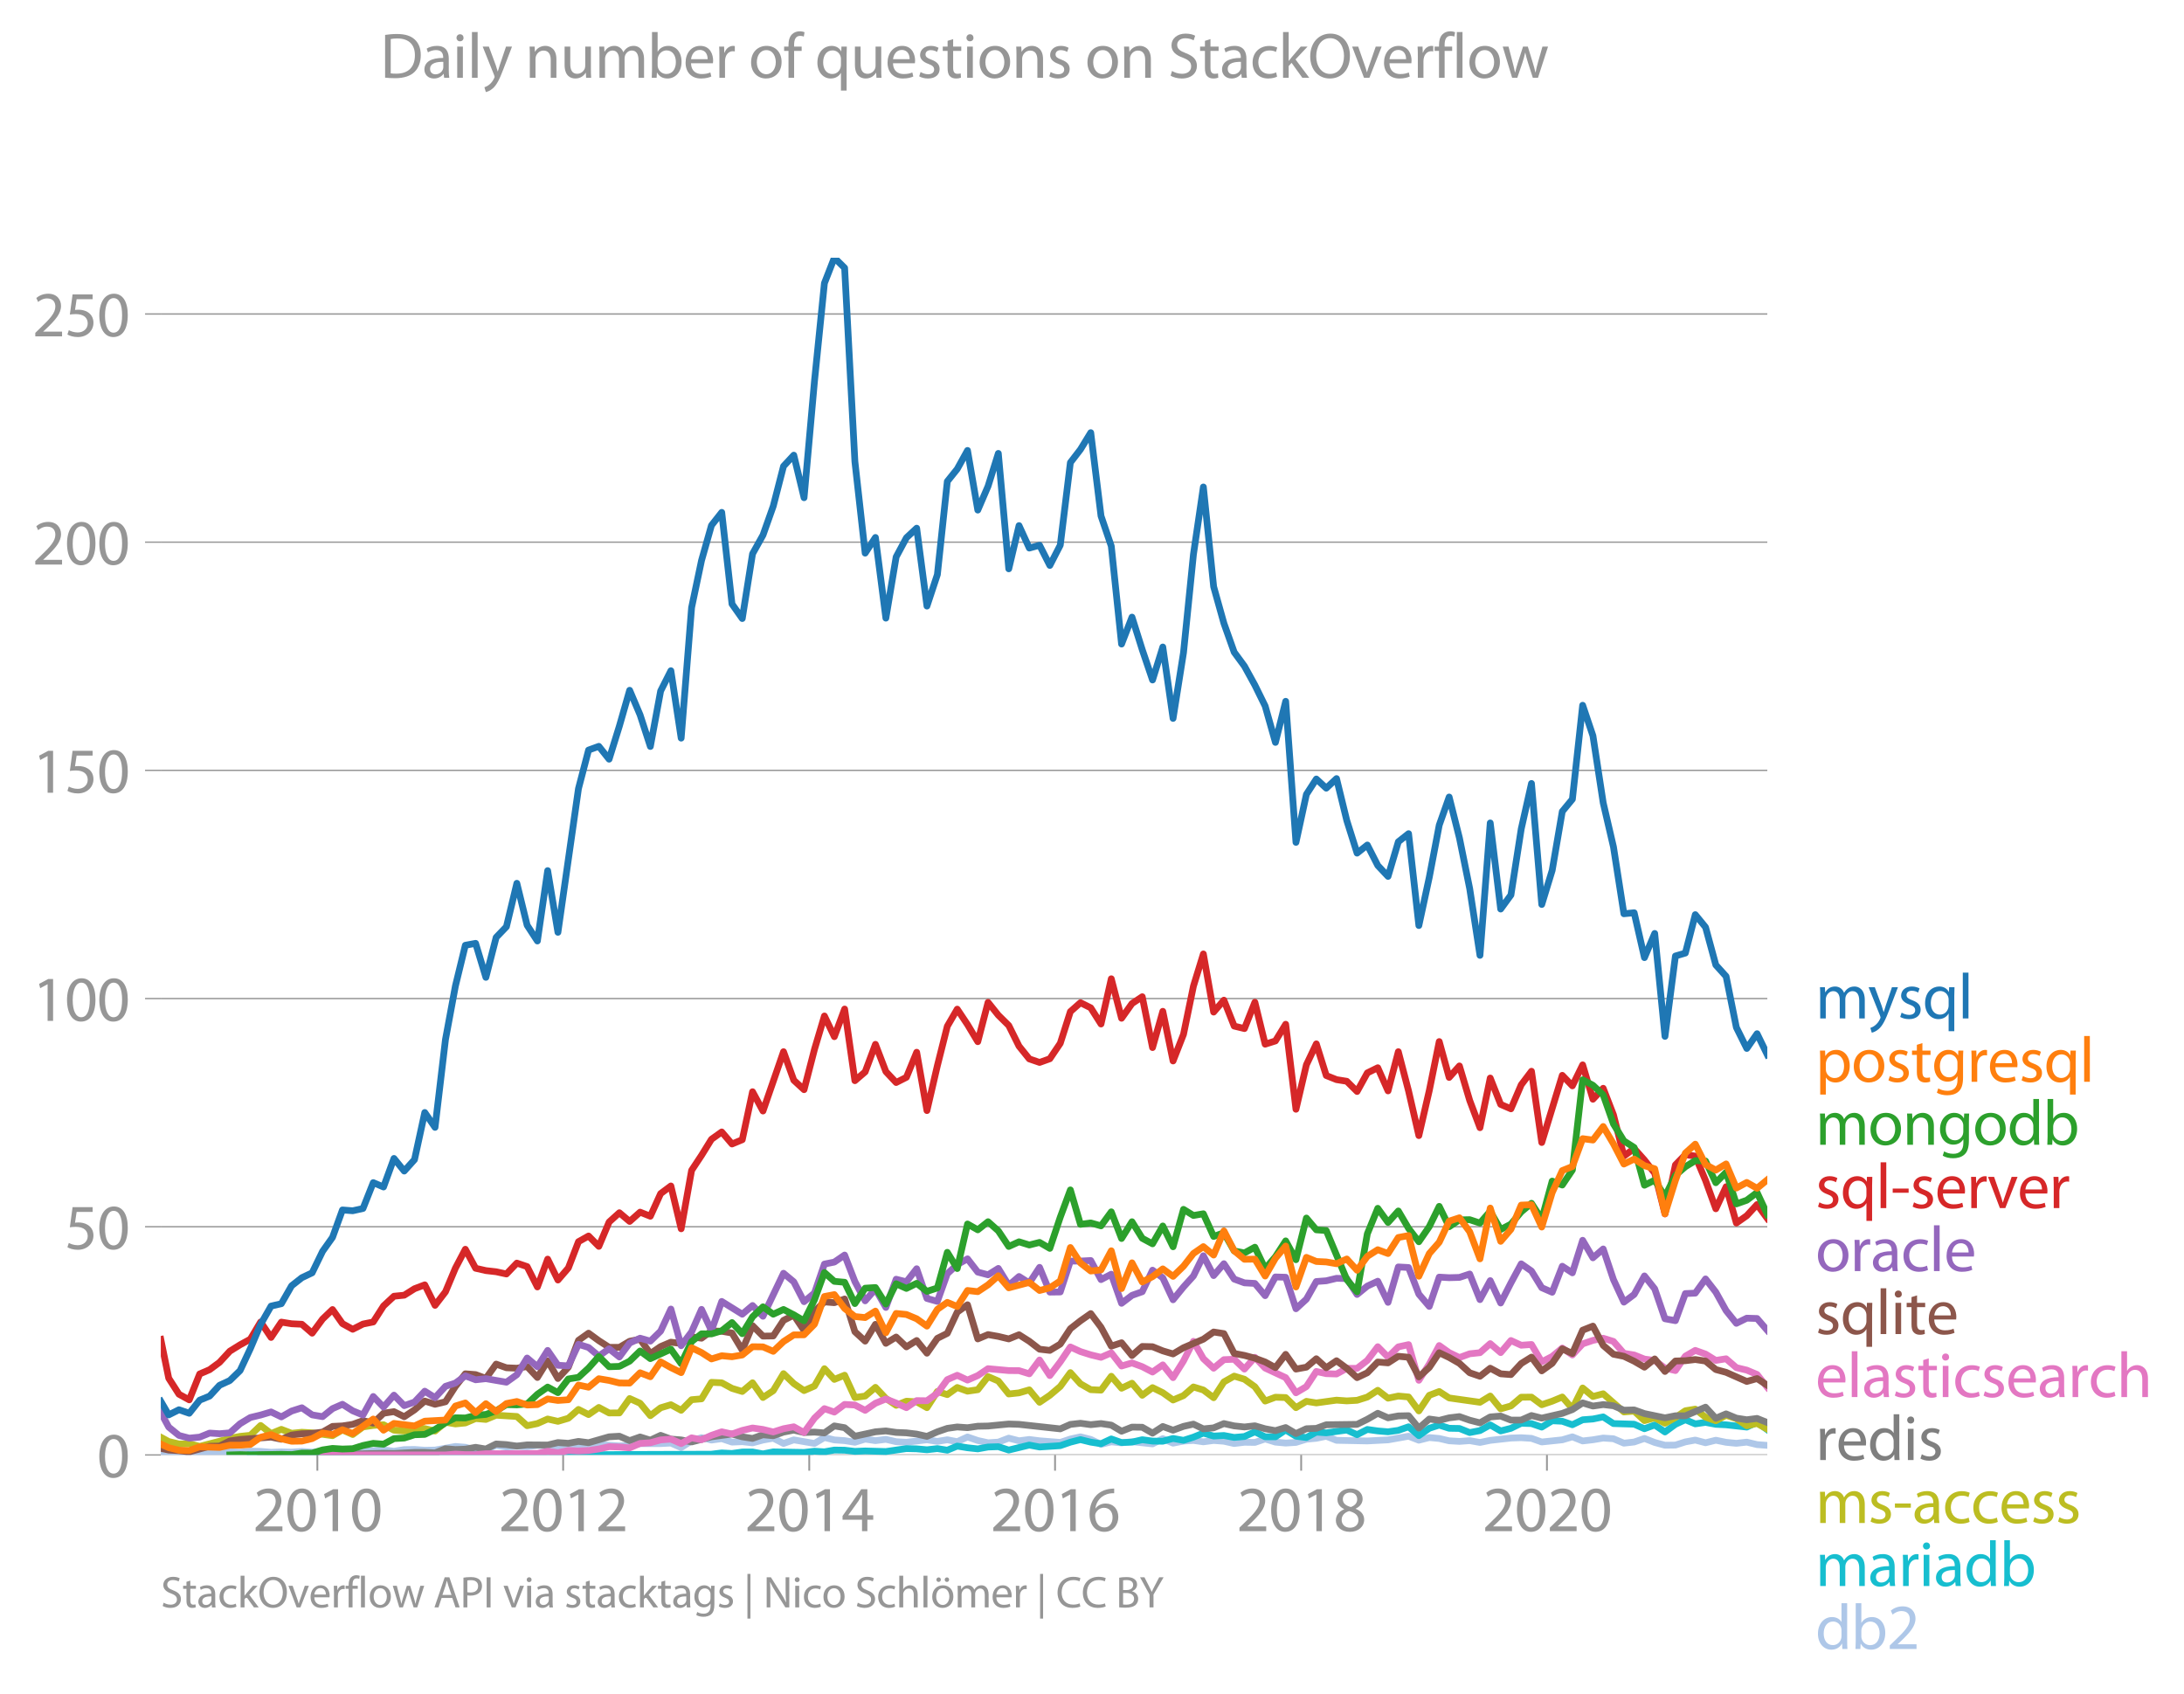<svg height="502.017" viewBox="0 0 485.492 376.513" width="647.323" xmlns="http://www.w3.org/2000/svg" xmlns:xlink="http://www.w3.org/1999/xlink"><defs><style>*{stroke-linecap:butt;stroke-linejoin:round}</style></defs><g id="figure_1"><path d="M0 376.513h485.492V0H0z" style="fill:none" id="patch_1"/><g id="axes_1"><path d="M35.745 323.405h357.12V57.293H35.745z" style="fill:none" id="patch_2"/><g id="matplotlib.axis_1"><g id="xtick_1"><g id="line2d_1"><defs><path d="M0 0v3.5" id="m2098ad784e" style="stroke:#969696;stroke-width:.4"/></defs><use style="fill:#969696;stroke:#969696;stroke-width:.4" x="70.547" xlink:href="#m2098ad784e" y="323.405"/></g><g style="fill:#969696" transform="matrix(.14 0 0 -.14 56.184 340.345)" id="text_1"><defs><path d="M2944 0v467H1075v13l333 307c877 845 1434 1466 1434 2234 0 595-378 1209-1274 1209-480 0-890-179-1178-422l180-397c192 160 505 352 883 352 621 0 825-390 825-813-6-627-486-1164-1548-2176L288 346V0h2656z" id="MyriadPro-Regular-32" transform="scale(.016)"/><path d="M1677 4230c-845 0-1447-768-1447-2163C243 691 794-70 1606-70c922 0 1447 780 1447 2195 0 1325-499 2105-1376 2105zm-32-435c582 0 845-672 845-1696 0-1062-276-1734-852-1734-512 0-844 614-844 1696 0 1133 358 1734 851 1734z" id="MyriadPro-Regular-30" transform="scale(.016)"/><path d="M1510 0h544v4160h-480l-908-486 108-429 724 390h12V0z" id="MyriadPro-Regular-31" transform="scale(.016)"/></defs><use xlink:href="#MyriadPro-Regular-32"/><use x="51.3" xlink:href="#MyriadPro-Regular-30"/><use x="102.6" xlink:href="#MyriadPro-Regular-31"/><use x="153.9" xlink:href="#MyriadPro-Regular-30"/></g></g><g id="xtick_2"><use style="fill:#969696;stroke:#969696;stroke-width:.4" x="125.183" xlink:href="#m2098ad784e" y="323.405" id="line2d_2"/><g style="fill:#969696" transform="matrix(.14 0 0 -.14 110.82 340.345)" id="text_2"><use xlink:href="#MyriadPro-Regular-32"/><use x="51.3" xlink:href="#MyriadPro-Regular-30"/><use x="102.6" xlink:href="#MyriadPro-Regular-31"/><use x="153.9" xlink:href="#MyriadPro-Regular-32"/></g></g><g id="xtick_3"><use style="fill:#969696;stroke:#969696;stroke-width:.4" x="179.894" xlink:href="#m2098ad784e" y="323.405" id="line2d_3"/><g style="fill:#969696" transform="matrix(.14 0 0 -.14 165.531 340.345)" id="text_3"><defs><path d="M2560 0v1133h582v441h-582v2586h-608L96 1504v-371h1933V0h531zM666 1574v13l1017 1415c115 192 218 371 346 614h19c-13-218-19-435-19-653V1574H666z" id="MyriadPro-Regular-34" transform="scale(.016)"/></defs><use xlink:href="#MyriadPro-Regular-32"/><use x="51.3" xlink:href="#MyriadPro-Regular-30"/><use x="102.6" xlink:href="#MyriadPro-Regular-31"/><use x="153.9" xlink:href="#MyriadPro-Regular-34"/></g></g><g id="xtick_4"><use style="fill:#969696;stroke:#969696;stroke-width:.4" x="234.531" xlink:href="#m2098ad784e" y="323.405" id="line2d_4"/><g style="fill:#969696" transform="matrix(.14 0 0 -.14 220.167 340.345)" id="text_4"><defs><path d="M2662 4224c-102 0-243-6-409-32-525-64-986-275-1331-614-410-410-704-1056-704-1876C218 621 800-70 1690-70c864 0 1382 704 1382 1465 0 813-518 1344-1254 1344-461 0-807-217-1005-480h-19c96 685 563 1331 1446 1479 160 25 307 32 422 25v461zM1690 365c-589 0-903 505-916 1190 0 103 26 186 64 250 154 301 468 512 807 512 518 0 857-359 857-954s-326-998-806-998h-6z" id="MyriadPro-Regular-36" transform="scale(.016)"/></defs><use xlink:href="#MyriadPro-Regular-32"/><use x="51.3" xlink:href="#MyriadPro-Regular-30"/><use x="102.6" xlink:href="#MyriadPro-Regular-31"/><use x="153.9" xlink:href="#MyriadPro-Regular-36"/></g></g><g id="xtick_5"><use style="fill:#969696;stroke:#969696;stroke-width:.4" x="289.242" xlink:href="#m2098ad784e" y="323.405" id="line2d_5"/><g style="fill:#969696" transform="matrix(.14 0 0 -.14 274.878 340.345)" id="text_5"><defs><path d="M1062 2170c-512-218-825-589-825-1114C237 448 762-70 1632-70c794 0 1414 486 1414 1209 0 506-320 871-838 1075v20c512 243 685 620 685 972 0 519-403 1024-1210 1024-729 0-1286-448-1286-1107 0-358 198-717 659-934l6-19zm583-1831c-531 0-851 371-832 794 0 397 262 717 749 857 563-160 915-403 915-908 0-423-327-743-832-743zm6 3488c506 0 704-345 704-678 0-378-275-634-633-755-480 128-794 352-794 768 0 358 256 665 723 665z" id="MyriadPro-Regular-38" transform="scale(.016)"/></defs><use xlink:href="#MyriadPro-Regular-32"/><use x="51.3" xlink:href="#MyriadPro-Regular-30"/><use x="102.6" xlink:href="#MyriadPro-Regular-31"/><use x="153.9" xlink:href="#MyriadPro-Regular-38"/></g></g><g id="xtick_6"><use style="fill:#969696;stroke:#969696;stroke-width:.4" x="343.878" xlink:href="#m2098ad784e" y="323.405" id="line2d_6"/><g style="fill:#969696" transform="matrix(.14 0 0 -.14 329.515 340.345)" id="text_6"><use xlink:href="#MyriadPro-Regular-32"/><use x="51.3" xlink:href="#MyriadPro-Regular-30"/><use x="102.6" xlink:href="#MyriadPro-Regular-32"/><use x="153.9" xlink:href="#MyriadPro-Regular-30"/></g></g></g><g id="matplotlib.axis_2"><g id="ytick_1"><path clip-path="url(#p5042f9a260)" d="M35.745 323.405h357.12" style="fill:none;stroke:#969696;stroke-linecap:square;stroke-width:.3" id="line2d_7"/><g id="line2d_8"><defs><path d="M0 0h-3.5" id="m9b183b3bcc" style="stroke:#969696;stroke-width:.3"/></defs><use style="fill:#969696;stroke:#969696;stroke-width:.3" x="35.745" xlink:href="#m9b183b3bcc" y="323.405"/></g><use xlink:href="#MyriadPro-Regular-30" style="fill:#969696" transform="matrix(.14 0 0 -.14 21.563 328.375)" id="text_7"/></g><g id="ytick_2"><path clip-path="url(#p5042f9a260)" d="M35.745 272.683h357.12" style="fill:none;stroke:#969696;stroke-linecap:square;stroke-width:.3" id="line2d_9"/><use style="fill:#969696;stroke:#969696;stroke-width:.3" x="35.745" xlink:href="#m9b183b3bcc" y="272.683" id="line2d_10"/><g style="fill:#969696" transform="matrix(.14 0 0 -.14 14.382 277.653)" id="text_8"><defs><path d="M2771 4160H781L512 2163c154 19 339 45 576 45 832 0 1190-384 1197-922 0-556-455-902-986-902-377 0-717 128-889 230L269 186C467 58 851-70 1306-70c902 0 1548 608 1548 1420 0 525-268 884-595 1069-256 154-576 224-896 224-153 0-243-13-339-25l160 1068h1587v474z" id="MyriadPro-Regular-35" transform="scale(.016)"/></defs><use xlink:href="#MyriadPro-Regular-35"/><use x="51.3" xlink:href="#MyriadPro-Regular-30"/></g></g><g id="ytick_3"><path clip-path="url(#p5042f9a260)" d="M35.745 221.96h357.12" style="fill:none;stroke:#969696;stroke-linecap:square;stroke-width:.3" id="line2d_11"/><use style="fill:#969696;stroke:#969696;stroke-width:.3" x="35.745" xlink:href="#m9b183b3bcc" y="221.961" id="line2d_12"/><g style="fill:#969696" transform="matrix(.14 0 0 -.14 7.2 226.93)" id="text_9"><use xlink:href="#MyriadPro-Regular-31"/><use x="51.3" xlink:href="#MyriadPro-Regular-30"/><use x="102.6" xlink:href="#MyriadPro-Regular-30"/></g></g><g id="ytick_4"><path clip-path="url(#p5042f9a260)" d="M35.745 171.238h357.12" style="fill:none;stroke:#969696;stroke-linecap:square;stroke-width:.3" id="line2d_13"/><use style="fill:#969696;stroke:#969696;stroke-width:.3" x="35.745" xlink:href="#m9b183b3bcc" y="171.238" id="line2d_14"/><g style="fill:#969696" transform="matrix(.14 0 0 -.14 7.2 176.208)" id="text_10"><use xlink:href="#MyriadPro-Regular-31"/><use x="51.3" xlink:href="#MyriadPro-Regular-35"/><use x="102.6" xlink:href="#MyriadPro-Regular-30"/></g></g><g id="ytick_5"><path clip-path="url(#p5042f9a260)" d="M35.745 120.516h357.12" style="fill:none;stroke:#969696;stroke-linecap:square;stroke-width:.3" id="line2d_15"/><use style="fill:#969696;stroke:#969696;stroke-width:.3" x="35.745" xlink:href="#m9b183b3bcc" y="120.516" id="line2d_16"/><g style="fill:#969696" transform="matrix(.14 0 0 -.14 7.2 125.486)" id="text_11"><use xlink:href="#MyriadPro-Regular-32"/><use x="51.3" xlink:href="#MyriadPro-Regular-30"/><use x="102.6" xlink:href="#MyriadPro-Regular-30"/></g></g><g id="ytick_6"><path clip-path="url(#p5042f9a260)" d="M35.745 69.794h357.12" style="fill:none;stroke:#969696;stroke-linecap:square;stroke-width:.3" id="line2d_17"/><use style="fill:#969696;stroke:#969696;stroke-width:.3" x="35.745" xlink:href="#m9b183b3bcc" y="69.794" id="line2d_18"/><g style="fill:#969696" transform="matrix(.14 0 0 -.14 7.2 74.764)" id="text_12"><use xlink:href="#MyriadPro-Regular-32"/><use x="51.3" xlink:href="#MyriadPro-Regular-35"/><use x="102.6" xlink:href="#MyriadPro-Regular-30"/></g></g></g><path clip-path="url(#p5042f9a260)" d="m35.745 322.771 1.76.34 2.281-.18 4.603.245 2.208-.35 2.206.056 2.285-.187 2.282.121 2.283-.256 2.283.06 2.32.196 2.283-.087 2.284.054 2.281-.156 2.283.156 6.734-.523 2.285.03 2.283.33 4.565-.327 2.32.294 2.283-.365 2.284-.028 2.281.163 2.283-.032 4.528-.804 2.207.182 2.284.586 2.283-.095 2.282-.92 2.283.364 2.32-.164 2.283.105 2.284-.3 4.564.228 2.32.524 2.246-.41 2.244-.67 6.85.459 2.282-.132 2.32-.393h4.567l2.281-.117 2.283 1 2.32-1.504 2.208-.7 2.207.536 2.284-.313 2.283.771 2.282-.095 2.283.259 2.32-.622 2.283-.415 2.284 1.168 2.282-.796 4.602.796 2.208-1.325 2.207.54 2.284.159 2.283.364 2.282-.703 2.283.343 2.32-.295 2.283.527 2.284.128 4.564-.556 2.32.36 2.208-.36 2.207.425 2.284-1.045 2.283.783 2.283.502 2.282-.142 2.32-.883 2.283.585 2.285-.29 2.28.29 4.604.364 2.245-.752 2.244-.492 2.284.576 2.283 1.093 2.282-.552 2.283.225 2.32-.262 4.567.49 2.282-1.163 2.282 1 2.32-.458 2.208-.148 2.207.312 2.284-.3 2.283.169 2.283.507 2.282-.278 2.32.033 2.283-.77 2.285.704 2.28.21 2.283-.144 2.32-.72 2.209-.194 2.206-.46 2.284.909 6.848.137 4.603-.239 4.566-.811 2.283.887 2.32-.59 2.208.203 2.206.518 2.284.132 2.283-.165 2.283.401 2.282-.467 4.603-.513 2.285-.076 2.28.143 2.284.806 4.565-.478 2.244-.667 2.284.914 2.283-.26 2.283-.382 2.282.153 2.32.982 2.283-.256 2.285-.791 2.28.892 2.284.613 2.32-.032 2.208-.706 2.206-.407 2.284.6 2.283-.567 2.283.465 2.282.222 2.32-.262 2.283.548 2.285.172h0" style="fill:none;stroke:#aec7e8;stroke-linecap:square;stroke-width:1.5" id="line2d_19"/><path clip-path="url(#p5042f9a260)" d="M55.653 323.405h6.886l36.486-.065 2.208-.116 2.207.148 9.132-.065 6.887.065 2.282-.136 9.092.136 4.567-.032 4.565-.033 18.186-.065 2.284-.276 2.283.112 2.282-.315 2.283-.012 2.32.425 2.283-.447 6.848.12 2.32-.262 2.208.13 2.207-.392 2.284.032 2.283.263 2.282-.094 4.603.126 4.567-.654 2.282.055 2.282.207 2.32-.262 2.208.356 2.207-.912 2.284.374 2.283.247 2.283-.416 2.282-.074 2.32.752 4.568-1.112 2.28.434 4.604-.303 2.245-.772 2.244-.57 2.284.563 2.283.353 2.282-1.063 2.283.801 2.32-.098 2.283-.534 2.284.305 2.282.033 2.282-.622 2.32.425 2.208-.709 2.207-.894 2.284.65 2.283-.126 2.283.43 2.282-.201 2.32-1.048 2.283 1.114h2.285l2.28-1.522 2.283 1.39 2.32.295 2.209-1.211 2.206.164 4.567-.622 2.283 1.033 2.282-1.164 2.32.327 2.283.194 2.285-.325 2.28-.79 2.284 1.968 2.32-1.636 2.208-.707 2.206.707 2.284.04 2.283.91 2.283-.437 2.282-1.266 2.32 1.342 2.283-.583 2.285-1.119 2.28.07 2.284.781 2.32-1.407 2.245.106 2.244.778 2.284-1.103 2.283-.174 2.283-.469 2.282 1.484 4.603.14 2.285 1.005 2.28-.836 2.284 1.556 2.32-1.701 2.208-1.02 2.206.921 2.284-.331 2.283.43 2.283.11 4.603.511 2.282-1.085 2.285 1.674h0" style="fill:none;stroke:#17becf;stroke-linecap:square;stroke-width:1.5" id="line2d_20"/><path clip-path="url(#p5042f9a260)" d="m35.745 319.474 1.76.953 2.281.543 2.283-.052 2.32.59 4.414-1.146 2.285-.643 2.282-.437 2.283-.239 2.283-2.183 2.32 1.8 2.283-.936 2.284.87 2.281-.227 2.283.13 4.528.633 2.206-1.288 2.285 1.032 2.283-1.686 2.282-.343 2.283-.148 2.32 1.21 2.283.19 2.284-.451 2.281-.09 2.283.548 2.32-1.964 2.208.381 2.207-.217 2.284-.98 2.283.195 2.282-.94 4.603.285 2.283 2.049 2.284-.478 2.282-1.01 2.282.519 2.32-.687 2.246-1.961 2.244 1.143 2.284-1.584 2.283 1.224 2.282-.007 2.283-3.2 2.32 1.047 2.283 2.762 2.284-1.748 2.281-.687 2.283 1.244 2.32-2.356 2.208-.192 2.207-3.67 2.284.105 2.283 1.237 2.282.69 2.283-1.934 2.32 3.273 2.283-1.508 2.284-3.794 2.282 2.205 2.282 1.559 2.32-1.015 2.208-3.85 2.207 2.378 2.284-.932 2.283 4.957 2.282-.324 2.283-1.934 2.32 2.454 2.283 1.542 2.284-.92 2.282.143 2.282 1.297 2.32-3.6 2.208.699 2.207-1.582 2.284.819 2.283-.329 2.283-2.918 2.282.988 2.32 2.88 2.283-.25 2.285-.667 2.28 2.764 2.283-1.553 2.32-1.964 2.246-3.078 2.244 2.49 2.284 1.299 2.283.108 2.282-3.084 2.283 2.658 2.32-1.112 2.283 2.68 2.284-1.699 2.282 1.125 2.282 1.624 2.32-.982 2.208-1.92 2.207.677 2.284 1.717 2.283-3.517 2.283-1.285 2.282.696 2.32 1.669 2.283 3.18 2.285-.857 2.28.08 2.283 2.244 2.32-1.407 2.209.354 4.49-.616 2.283.163 2.283-.13 2.282-.72 2.32-1.506 2.283 1.753 2.285-.476 2.28.206 2.284 3.099 2.32-3.47 2.208-.84 2.206 1.43 6.85.964 2.282-1.39 2.32 2.847 2.283-.645 2.285-1.94 2.28-.022 2.284 1.691 2.32-.785 2.245-.929 2.244 2.565 2.284-4.57 2.283 1.887 2.283-.602 4.603 4.038 2.282-.184 2.285 2.114 2.28-.626 2.284 1.215 2.32-1.276 2.208-1.506 2.206-.36 2.284 1.792 2.283.794 2.283-1.234 2.282.776 2.32 1.57 2.283-.52 2.285 1.273h0" style="fill:none;stroke:#bcbd22;stroke-linecap:square;stroke-width:1.5" id="line2d_21"/><g style="fill:#1f77b4" transform="matrix(.14 0 0 -.14 403.578 226.38)" id="text_13"><defs><path d="M467 0h551v1869c0 96 12 192 44 275 90 282 346 563 698 563 429 0 646-358 646-851V0h551v1914c0 102 19 204 45 281 96 275 345 512 665 512 455 0 672-358 672-953V0h551v1824c0 1075-608 1344-1018 1344-294 0-499-77-685-218-128-96-249-230-345-403h-13c-135 365-455 621-877 621-512 0-800-275-973-570h-19l-26 500H442c19-256 25-519 25-839V0z" id="MyriadPro-Regular-6d" transform="scale(.016)"/><path d="M58 3098 1203 243c26-70 39-115 39-147s-20-77-45-134c-128-288-320-506-474-628-166-140-352-230-493-275l141-473c141 25 416 121 691 364 384 333 660 877 1063 1940l845 2208h-596l-614-1818c-77-224-141-461-198-646h-13c-51 185-128 428-199 633L672 3098H58z" id="MyriadPro-Regular-79" transform="scale(.016)"/><path d="M250 147C467 19 781-70 1120-70c736 0 1158 390 1158 934 0 461-275 730-812 934-404 154-589 269-589 525 0 231 185 423 518 423 288 0 512-103 634-180l141 410c-173 102-448 192-762 192-666 0-1069-410-1069-909 0-371 263-678 819-877 416-153 576-300 576-569 0-256-192-461-601-461-282 0-576 115-743 224L250 147z" id="MyriadPro-Regular-73" transform="scale(.016)"/><path d="M2579-1267h563v3513c0 320 7 589 20 852h-532l-19-468h-13c-153 301-473 538-953 538-653 0-1402-512-1402-1670C243 557 832-70 1555-70c499 0 845 243 1011 550h13v-1747zm0 2528c0-83-19-192-45-269-128-390-441-614-806-614-621 0-915 537-915 1152 0 697 352 1190 934 1190 423 0 723-294 807-640 19-70 25-160 25-237v-582z" id="MyriadPro-Regular-71" transform="scale(.016)"/><path d="M467 0h563v4544H467V0z" id="MyriadPro-Regular-6c" transform="scale(.016)"/></defs><use xlink:href="#MyriadPro-Regular-6d"/><use x="83.4" xlink:href="#MyriadPro-Regular-79"/><use x="130.5" xlink:href="#MyriadPro-Regular-73"/><use x="170.1" xlink:href="#MyriadPro-Regular-71"/><use x="226.4" xlink:href="#MyriadPro-Regular-6c"/></g><g style="fill:#ff7f0e" transform="matrix(.14 0 0 -.14 403.578 240.463)" id="text_14"><defs><path d="M467-1267h557V416h13c185-307 544-486 953-486 730 0 1408 550 1408 1664 0 940-563 1574-1312 1574-505 0-870-224-1100-602h-13l-26 532H442c12-295 25-615 25-1012v-3353zm557 3059c0 77 19 160 38 230 109 423 468 698 852 698 595 0 921-531 921-1152 0-710-345-1197-941-1197-403 0-742 269-844 659-13 71-26 148-26 231v531z" id="MyriadPro-Regular-70" transform="scale(.016)"/><path d="M1779 3168c-857 0-1536-608-1536-1645C243 544 890-70 1728-70c749 0 1542 499 1542 1644 0 948-601 1594-1491 1594zm-13-422c666 0 928-666 928-1191 0-697-403-1203-940-1203-551 0-941 512-941 1190 0 589 288 1204 953 1204z" id="MyriadPro-Regular-6f" transform="scale(.016)"/><path d="M595 3667v-569H115v-429h480V979c0-365 58-640 218-806C947 19 1158-70 1421-70c217 0 390 38 499 83l-26 422c-83-25-172-38-326-38-314 0-422 217-422 601v1671h806v429h-806v742l-551-173z" id="MyriadPro-Regular-74" transform="scale(.016)"/><path d="M3110 2246c0 378 13 628 26 852h-493l-25-468h-13c-135 256-429 538-967 538-710 0-1395-595-1395-1645C243 666 794 13 1562 13c480 0 812 230 985 518h13V186c0-781-422-1082-998-1082-384 0-704 115-909 243l-141-429c250-166 659-256 1030-256 391 0 826 90 1127 372 301 268 441 704 441 1414v1798zm-556-928c0-96-13-204-45-300-122-359-435-576-781-576-608 0-915 505-915 1113 0 717 384 1171 921 1171 410 0 685-268 788-595 25-77 32-160 32-256v-557z" id="MyriadPro-Regular-67" transform="scale(.016)"/><path d="M467 0h557v1651c0 96 13 186 26 263 76 422 358 723 755 723 77 0 134-7 192-19v531c-51 13-96 19-160 19-378 0-717-262-858-678h-25l-20 608H442c19-288 25-602 25-967V0z" id="MyriadPro-Regular-72" transform="scale(.016)"/><path d="M2957 1446c6 58 19 148 19 263 0 569-269 1459-1280 1459-902 0-1453-736-1453-1670C243 563 813-70 1766-70c493 0 832 108 1031 198l-96 403c-211-89-455-160-858-160-563 0-1049 314-1062 1075h2176zM787 1850c45 390 295 915 864 915 634 0 787-557 781-915H787z" id="MyriadPro-Regular-65" transform="scale(.016)"/></defs><use xlink:href="#MyriadPro-Regular-70"/><use x="56.9" xlink:href="#MyriadPro-Regular-6f"/><use x="111.8" xlink:href="#MyriadPro-Regular-73"/><use x="151.4" xlink:href="#MyriadPro-Regular-74"/><use x="184.5" xlink:href="#MyriadPro-Regular-67"/><use x="240.4" xlink:href="#MyriadPro-Regular-72"/><use x="273.1" xlink:href="#MyriadPro-Regular-65"/><use x="323.2" xlink:href="#MyriadPro-Regular-73"/><use x="362.8" xlink:href="#MyriadPro-Regular-71"/><use x="419.1" xlink:href="#MyriadPro-Regular-6c"/></g><g style="fill:#2ca02c" transform="matrix(.14 0 0 -.14 403.578 254.463)" id="text_15"><defs><path d="M467 0h563v1862c0 96 13 192 39 263 96 313 384 576 755 576 531 0 717-416 717-915V0h563v1850c0 1062-666 1318-1094 1318-512 0-871-288-1024-582h-13l-32 512H442c19-256 25-519 25-839V0z" id="MyriadPro-Regular-6e" transform="scale(.016)"/><path d="M2579 4544V2694h-13c-140 250-460 474-934 474-755 0-1395-634-1389-1664C243 563 819-70 1568-70c506 0 883 262 1056 608h13l25-538h506c-19 211-26 525-26 800v3744h-563zm0-3245c0-89-6-166-25-243-103-422-448-672-826-672-608 0-915 518-915 1146 0 684 345 1196 928 1196 422 0 729-294 813-652 19-71 25-167 25-237v-538z" id="MyriadPro-Regular-64" transform="scale(.016)"/><path d="M467 800c0-275-13-589-25-800h486l26 512h19c230-410 589-582 1037-582 691 0 1388 550 1388 1657 7 941-537 1581-1305 1581-499 0-858-224-1056-570h-13v1946H467V800zm557 998c0 90 19 167 32 231 115 429 474 691 858 691 601 0 921-531 921-1152 0-710-352-1190-941-1190-409 0-736 268-844 659-13 64-26 134-26 205v556z" id="MyriadPro-Regular-62" transform="scale(.016)"/></defs><use xlink:href="#MyriadPro-Regular-6d"/><use x="83.4" xlink:href="#MyriadPro-Regular-6f"/><use x="138.3" xlink:href="#MyriadPro-Regular-6e"/><use x="193.8" xlink:href="#MyriadPro-Regular-67"/><use x="249.7" xlink:href="#MyriadPro-Regular-6f"/><use x="304.6" xlink:href="#MyriadPro-Regular-64"/><use x="361" xlink:href="#MyriadPro-Regular-62"/></g><g style="fill:#d62728" transform="matrix(.14 0 0 -.14 403.578 268.541)" id="text_16"><defs><path d="M192 1939v-416h1581v416H192z" id="MyriadPro-Regular-2d" transform="scale(.016)"/><path d="M83 3098 1261 0h537l1216 3098h-588l-602-1741c-102-282-192-538-262-794h-20c-64 256-147 512-249 794L685 3098H83z" id="MyriadPro-Regular-76" transform="scale(.016)"/></defs><use xlink:href="#MyriadPro-Regular-73"/><use x="39.6" xlink:href="#MyriadPro-Regular-71"/><use x="95.9" xlink:href="#MyriadPro-Regular-6c"/><use x="119.5" xlink:href="#MyriadPro-Regular-2d"/><use x="150.2" xlink:href="#MyriadPro-Regular-73"/><use x="189.8" xlink:href="#MyriadPro-Regular-65"/><use x="239.9" xlink:href="#MyriadPro-Regular-72"/><use x="272.6" xlink:href="#MyriadPro-Regular-76"/><use x="320.7" xlink:href="#MyriadPro-Regular-65"/><use x="370.8" xlink:href="#MyriadPro-Regular-72"/></g><g style="fill:#9467bd" transform="matrix(.14 0 0 -.14 403.578 282.541)" id="text_17"><defs><path d="M2643 1901c0 621-230 1267-1177 1267-391 0-762-109-1018-275l128-371c218 140 518 230 806 230 634 0 704-461 704-717v-64C890 1978 224 1568 224 819c0-448 320-889 947-889 442 0 775 217 947 460h20l44-390h512c-38 211-51 474-51 742v1159zm-544-858c0-57-13-121-32-179-89-262-345-518-749-518-288 0-531 172-531 537 0 602 698 711 1312 698v-538z" id="MyriadPro-Regular-61" transform="scale(.016)"/><path d="M2579 538c-160-71-371-154-691-154-614 0-1075 442-1075 1158 0 647 384 1172 1094 1172 307 0 519-71 653-148l128 436c-154 76-448 160-781 160-1011 0-1664-692-1664-1645C243 570 851-70 1786-70c416 0 742 108 889 185l-96 423z" id="MyriadPro-Regular-63" transform="scale(.016)"/></defs><use xlink:href="#MyriadPro-Regular-6f"/><use x="54.9" xlink:href="#MyriadPro-Regular-72"/><use x="87.6" xlink:href="#MyriadPro-Regular-61"/><use x="135.8" xlink:href="#MyriadPro-Regular-63"/><use x="180.6" xlink:href="#MyriadPro-Regular-6c"/><use x="204.2" xlink:href="#MyriadPro-Regular-65"/></g><g style="fill:#8c564b" transform="matrix(.14 0 0 -.14 403.578 296.541)" id="text_18"><defs><path d="M1030 0v3098H467V0h563zM749 4320c-205 0-352-154-352-352 0-192 141-346 339-346 224 0 365 154 358 346 0 198-134 352-345 352z" id="MyriadPro-Regular-69" transform="scale(.016)"/></defs><use xlink:href="#MyriadPro-Regular-73"/><use x="39.6" xlink:href="#MyriadPro-Regular-71"/><use x="95.9" xlink:href="#MyriadPro-Regular-6c"/><use x="119.5" xlink:href="#MyriadPro-Regular-69"/><use x="142.9" xlink:href="#MyriadPro-Regular-74"/><use x="176" xlink:href="#MyriadPro-Regular-65"/></g><g style="fill:#e377c2" transform="matrix(.14 0 0 -.14 403.578 310.541)" id="text_19"><defs><path d="M467 0h563v1869c0 109 7 192 39 269 102 307 390 563 755 563 531 0 717-423 717-922V0h563v1843c0 1069-666 1325-1082 1325-211 0-409-64-576-160-172-96-313-237-403-397h-13v1933H467V0z" id="MyriadPro-Regular-68" transform="scale(.016)"/></defs><use xlink:href="#MyriadPro-Regular-65"/><use x="50.1" xlink:href="#MyriadPro-Regular-6c"/><use x="73.7" xlink:href="#MyriadPro-Regular-61"/><use x="121.9" xlink:href="#MyriadPro-Regular-73"/><use x="161.5" xlink:href="#MyriadPro-Regular-74"/><use x="194.6" xlink:href="#MyriadPro-Regular-69"/><use x="218" xlink:href="#MyriadPro-Regular-63"/><use x="262.8" xlink:href="#MyriadPro-Regular-73"/><use x="302.4" xlink:href="#MyriadPro-Regular-65"/><use x="352.5" xlink:href="#MyriadPro-Regular-61"/><use x="400.7" xlink:href="#MyriadPro-Regular-72"/><use x="433.4" xlink:href="#MyriadPro-Regular-63"/><use x="478.2" xlink:href="#MyriadPro-Regular-68"/></g><g style="fill:#7f7f7f" transform="matrix(.14 0 0 -.14 403.578 324.541)" id="text_20"><use xlink:href="#MyriadPro-Regular-72"/><use x="32.7" xlink:href="#MyriadPro-Regular-65"/><use x="82.8" xlink:href="#MyriadPro-Regular-64"/><use x="139.2" xlink:href="#MyriadPro-Regular-69"/><use x="162.6" xlink:href="#MyriadPro-Regular-73"/></g><g style="fill:#bcbd22" transform="matrix(.14 0 0 -.14 403.578 338.541)" id="text_21"><use xlink:href="#MyriadPro-Regular-6d"/><use x="83.4" xlink:href="#MyriadPro-Regular-73"/><use x="123" xlink:href="#MyriadPro-Regular-2d"/><use x="153.7" xlink:href="#MyriadPro-Regular-61"/><use x="201.9" xlink:href="#MyriadPro-Regular-63"/><use x="246.7" xlink:href="#MyriadPro-Regular-63"/><use x="291.5" xlink:href="#MyriadPro-Regular-65"/><use x="341.6" xlink:href="#MyriadPro-Regular-73"/><use x="381.2" xlink:href="#MyriadPro-Regular-73"/></g><g style="fill:#17becf" transform="matrix(.14 0 0 -.14 403.578 352.541)" id="text_22"><use xlink:href="#MyriadPro-Regular-6d"/><use x="83.4" xlink:href="#MyriadPro-Regular-61"/><use x="131.6" xlink:href="#MyriadPro-Regular-72"/><use x="164.3" xlink:href="#MyriadPro-Regular-69"/><use x="187.7" xlink:href="#MyriadPro-Regular-61"/><use x="235.9" xlink:href="#MyriadPro-Regular-64"/><use x="292.3" xlink:href="#MyriadPro-Regular-62"/></g><g style="fill:#aec7e8" transform="matrix(.14 0 0 -.14 403.578 366.541)" id="text_23"><use xlink:href="#MyriadPro-Regular-64"/><use x="56.4" xlink:href="#MyriadPro-Regular-62"/><use x="113.3" xlink:href="#MyriadPro-Regular-32"/></g><g style="fill:#969696" transform="matrix(.097 0 0 -.097 35.745 357.303)" id="text_24"><defs><path d="M269 211C499 58 954-70 1370-70c1017 0 1510 582 1510 1248 0 633-371 985-1101 1267-595 230-857 429-857 832 0 294 224 646 812 646 391 0 679-128 820-205l153 455c-192 109-512 211-953 211-839 0-1396-499-1396-1171 0-608 436-973 1140-1223 582-224 812-454 812-857 0-435-332-736-902-736-384 0-749 128-998 281L269 211z" id="MyriadPro-Regular-53" transform="scale(.016)"/><path d="M1024 4544H467V0h557v1165l288 320L2381 0h685L1702 1824l1197 1274h-678l-909-1069c-90-109-198-243-275-352h-13v2867z" id="MyriadPro-Regular-6b" transform="scale(.016)"/><path d="M2234 4384c-1152 0-2004-896-2004-2266C230 813 1030-70 2170-70c1100 0 2003 787 2003 2272 0 1280-762 2182-1939 2182zm-26-454c928 0 1376-896 1376-1754 0-979-499-1792-1382-1792-877 0-1376 826-1376 1747 0 947 460 1799 1382 1799z" id="MyriadPro-Regular-4f" transform="scale(.016)"/><path d="M1082 0v2669h748v429h-748v166c0 474 121 896 601 896 160 0 275-32 359-70l76 435c-108 45-281 89-480 89-262 0-544-83-755-288-262-249-358-646-358-1081v-147H90v-429h435V0h557z" id="MyriadPro-Regular-66" transform="scale(.016)"/><path d="M115 3098 1050 0h512l499 1472c109 333 205 653 281 1024h13c77-365 167-672 275-1018L3104 0h512l998 3098h-556l-442-1556c-102-364-186-691-237-1004h-19c-70 313-160 640-275 1011l-480 1549h-474l-505-1575c-103-339-205-672-276-985h-19c-57 320-141 640-230 985L691 3098H115z" id="MyriadPro-Regular-77" transform="scale(.016)"/><path d="M2714 1357 3174 0h596L2298 4314h-672L160 0h576l448 1357h1530zm-1415 435 423 1248c83 262 153 525 217 781h13c64-250 128-506 224-787l422-1242H1299z" id="MyriadPro-Regular-41" transform="scale(.016)"/><path d="M486 0h557v1728c128-32 282-38 448-38 544 0 1024 160 1319 473 217 224 332 531 332 922 0 384-140 697-377 902-256 231-659 359-1210 359-448 0-800-39-1069-84V0zm557 3859c96 26 282 45 525 45 614 0 1018-275 1018-845 0-595-410-921-1082-921-186 0-339 12-461 44v1677z" id="MyriadPro-Regular-50" transform="scale(.016)"/><path d="M486 4314V0h557v4314H486z" id="MyriadPro-Regular-49" transform="scale(.016)"/><path d="M550 4800v-6400h429v6400H550z" id="MyriadPro-Regular-7c" transform="scale(.016)"/><path d="M1011 0v1843c0 717-13 1235-45 1779l20 7c217-467 505-960 806-1440L3162 0h563v4314h-525V2509c0-672 13-1197 64-1773l-13-6c-205 441-454 896-774 1401L1094 4314H486V0h525z" id="MyriadPro-Regular-4e" transform="scale(.016)"/><path d="M1165 3648c185 0 313 154 313 326 0 186-134 327-313 327s-327-147-327-327c0-172 135-326 320-326h7zm1184 0c185 0 313 154 313 326 0 186-134 327-313 327s-320-147-320-327c0-172 128-326 313-326h7zm-570-480c-857 0-1536-608-1536-1645C243 544 890-70 1728-70c749 0 1542 499 1542 1644 0 948-601 1594-1491 1594zm-13-422c666 0 928-666 928-1191 0-697-403-1203-940-1203-551 0-941 512-941 1190 0 589 288 1204 953 1204z" id="MyriadPro-Regular-f6" transform="scale(.016)"/><path d="M3386 582c-224-108-570-179-909-179-1050 0-1658 679-1658 1735 0 1132 672 1779 1683 1779 359 0 660-77 871-179l134 454c-147 77-486 192-1024 192-1337 0-2253-915-2253-2266C230 704 1146-70 2362-70c524 0 934 108 1139 211l-115 441z" id="MyriadPro-Regular-43" transform="scale(.016)"/><path d="M486 13c186-26 480-51 864-51 704 0 1191 128 1492 403 217 211 364 493 364 864 0 640-480 979-889 1081v13c454 167 729 531 729 947 0 340-134 596-358 762-269 218-627 314-1184 314-390 0-774-39-1018-90V13zm557 3865c90 20 237 39 493 39 563 0 947-199 947-704 0-416-345-723-934-723h-506v1388zm0-1811h461c608 0 1114-243 1114-832 0-627-532-838-1108-838-198 0-358 6-467 25v1645z" id="MyriadPro-Regular-42" transform="scale(.016)"/><path d="M2010 0v1837l1446 2477h-634l-620-1191c-167-326-314-608-436-889h-12c-135 300-263 563-429 889L717 4314H83l1363-2484V0h564z" id="MyriadPro-Regular-59" transform="scale(.016)"/></defs><use xlink:href="#MyriadPro-Regular-53"/><use x="49.3" xlink:href="#MyriadPro-Regular-74"/><use x="82.4" xlink:href="#MyriadPro-Regular-61"/><use x="130.6" xlink:href="#MyriadPro-Regular-63"/><use x="175.4" xlink:href="#MyriadPro-Regular-6b"/><use x="222.3" xlink:href="#MyriadPro-Regular-4f"/><use x="291.2" xlink:href="#MyriadPro-Regular-76"/><use x="339.3" xlink:href="#MyriadPro-Regular-65"/><use x="389.4" xlink:href="#MyriadPro-Regular-72"/><use x="422.1" xlink:href="#MyriadPro-Regular-66"/><use x="451.3" xlink:href="#MyriadPro-Regular-6c"/><use x="474.9" xlink:href="#MyriadPro-Regular-6f"/><use x="529.8" xlink:href="#MyriadPro-Regular-77"/><use x="603.4" xlink:href="#MyriadPro-Regular-20"/><use x="624.6" xlink:href="#MyriadPro-Regular-41"/><use x="685.8" xlink:href="#MyriadPro-Regular-50"/><use x="739" xlink:href="#MyriadPro-Regular-49"/><use x="762.9" xlink:href="#MyriadPro-Regular-20"/><use x="784.1" xlink:href="#MyriadPro-Regular-76"/><use x="832.2" xlink:href="#MyriadPro-Regular-69"/><use x="855.6" xlink:href="#MyriadPro-Regular-61"/><use x="903.8" xlink:href="#MyriadPro-Regular-20"/><use x="925" xlink:href="#MyriadPro-Regular-73"/><use x="964.6" xlink:href="#MyriadPro-Regular-74"/><use x="997.7" xlink:href="#MyriadPro-Regular-61"/><use x="1045.9" xlink:href="#MyriadPro-Regular-63"/><use x="1090.7" xlink:href="#MyriadPro-Regular-6b"/><use x="1137.6" xlink:href="#MyriadPro-Regular-74"/><use x="1170.7" xlink:href="#MyriadPro-Regular-61"/><use x="1218.9" xlink:href="#MyriadPro-Regular-67"/><use x="1274.8" xlink:href="#MyriadPro-Regular-73"/><use x="1314.4" xlink:href="#MyriadPro-Regular-20"/><use x="1335.6" xlink:href="#MyriadPro-Regular-7c"/><use x="1359.5" xlink:href="#MyriadPro-Regular-20"/><use x="1380.7" xlink:href="#MyriadPro-Regular-4e"/><use x="1446.5" xlink:href="#MyriadPro-Regular-69"/><use x="1469.9" xlink:href="#MyriadPro-Regular-63"/><use x="1514.7" xlink:href="#MyriadPro-Regular-6f"/><use x="1569.6" xlink:href="#MyriadPro-Regular-20"/><use x="1590.8" xlink:href="#MyriadPro-Regular-53"/><use x="1640.1" xlink:href="#MyriadPro-Regular-63"/><use x="1684.9" xlink:href="#MyriadPro-Regular-68"/><use x="1740.4" xlink:href="#MyriadPro-Regular-6c"/><use x="1764" xlink:href="#MyriadPro-Regular-f6"/><use x="1818.9" xlink:href="#MyriadPro-Regular-6d"/><use x="1902.3" xlink:href="#MyriadPro-Regular-65"/><use x="1952.4" xlink:href="#MyriadPro-Regular-72"/><use x="1985.1" xlink:href="#MyriadPro-Regular-20"/><use x="2006.3" xlink:href="#MyriadPro-Regular-7c"/><use x="2030.2" xlink:href="#MyriadPro-Regular-20"/><use x="2051.4" xlink:href="#MyriadPro-Regular-43"/><use x="2109.4" xlink:href="#MyriadPro-Regular-43"/><use x="2167.4" xlink:href="#MyriadPro-Regular-20"/><use x="2188.6" xlink:href="#MyriadPro-Regular-42"/><use x="2242.8" xlink:href="#MyriadPro-Regular-59"/></g><g style="fill:#969696" transform="matrix(.14 0 0 -.14 84.518 17.293)" id="text_25"><defs><path d="M486 13c282-32 615-51 1012-51 838 0 1504 217 1907 620 403 397 621 973 621 1677 0 698-224 1197-608 1549-378 352-948 538-1748 538-441 0-844-39-1184-90V13zm557 3833c147 32 365 58 653 58 1178 0 1754-646 1747-1664 0-1165-646-1830-1837-1830-217 0-422 6-563 32v3404z" id="MyriadPro-Regular-44" transform="scale(.016)"/><path d="M3059 3098h-563V1197c0-103-19-205-51-288-103-250-365-512-743-512-512 0-691 397-691 985v1716H448V1286C448 198 1030-70 1517-70c550 0 877 326 1024 576h13l32-506h499c-19 243-26 525-26 845v2253z" id="MyriadPro-Regular-75" transform="scale(.016)"/></defs><use xlink:href="#MyriadPro-Regular-44"/><use x="66.6" xlink:href="#MyriadPro-Regular-61"/><use x="114.8" xlink:href="#MyriadPro-Regular-69"/><use x="138.2" xlink:href="#MyriadPro-Regular-6c"/><use x="161.8" xlink:href="#MyriadPro-Regular-79"/><use x="208.9" xlink:href="#MyriadPro-Regular-20"/><use x="230.1" xlink:href="#MyriadPro-Regular-6e"/><use x="285.6" xlink:href="#MyriadPro-Regular-75"/><use x="340.7" xlink:href="#MyriadPro-Regular-6d"/><use x="424.1" xlink:href="#MyriadPro-Regular-62"/><use x="481" xlink:href="#MyriadPro-Regular-65"/><use x="531.1" xlink:href="#MyriadPro-Regular-72"/><use x="563.8" xlink:href="#MyriadPro-Regular-20"/><use x="585" xlink:href="#MyriadPro-Regular-6f"/><use x="639.9" xlink:href="#MyriadPro-Regular-66"/><use x="669.1" xlink:href="#MyriadPro-Regular-20"/><use x="690.3" xlink:href="#MyriadPro-Regular-71"/><use x="746.6" xlink:href="#MyriadPro-Regular-75"/><use x="801.7" xlink:href="#MyriadPro-Regular-65"/><use x="851.8" xlink:href="#MyriadPro-Regular-73"/><use x="891.4" xlink:href="#MyriadPro-Regular-74"/><use x="924.5" xlink:href="#MyriadPro-Regular-69"/><use x="947.9" xlink:href="#MyriadPro-Regular-6f"/><use x="1002.8" xlink:href="#MyriadPro-Regular-6e"/><use x="1058.3" xlink:href="#MyriadPro-Regular-73"/><use x="1097.9" xlink:href="#MyriadPro-Regular-20"/><use x="1119.1" xlink:href="#MyriadPro-Regular-6f"/><use x="1174" xlink:href="#MyriadPro-Regular-6e"/><use x="1229.5" xlink:href="#MyriadPro-Regular-20"/><use x="1250.7" xlink:href="#MyriadPro-Regular-53"/><use x="1300" xlink:href="#MyriadPro-Regular-74"/><use x="1333.1" xlink:href="#MyriadPro-Regular-61"/><use x="1381.3" xlink:href="#MyriadPro-Regular-63"/><use x="1426.1" xlink:href="#MyriadPro-Regular-6b"/><use x="1473" xlink:href="#MyriadPro-Regular-4f"/><use x="1541.9" xlink:href="#MyriadPro-Regular-76"/><use x="1590" xlink:href="#MyriadPro-Regular-65"/><use x="1640.1" xlink:href="#MyriadPro-Regular-72"/><use x="1672.8" xlink:href="#MyriadPro-Regular-66"/><use x="1702" xlink:href="#MyriadPro-Regular-6c"/><use x="1725.6" xlink:href="#MyriadPro-Regular-6f"/><use x="1780.5" xlink:href="#MyriadPro-Regular-77"/></g><path clip-path="url(#p5042f9a260)" d="m57.936 323.405 15.98-.145 4.49-.058 6.848-.157 2.32.033 4.567-.23 2.281-.018 2.283.117 2.32-.916 2.208.179 2.207-.081 2.284-.415 2.283.382 2.282-1.126 2.283.144 2.32.328 2.283-.269 4.566.034 2.282-.55 2.32.163 2.246-.423 2.244.292 4.567-1.309 2.282-.134 2.283.985 2.32-.818 2.283.712 2.284-1.072 2.281.835 2.283.18 2.32.457 4.415-1.145 4.567-.622 2.282.623 2.283.359 2.32-.818 2.283.222 2.284-.811 2.282-.44 2.282.538 2.32-.098 2.208.181 2.207-1.556 2.284.394 2.283 1.897 4.565-.982 2.32-.196 2.283.33 2.284.096 2.282.275 2.282.51 2.32-1.015 2.208-.767 2.207-.312 2.284.164 2.283-.328 2.283-.044 4.602-.447 2.283.075 9.169 1.005 2.245-.994 2.244-.25 2.284.307 2.283-.241 2.282.342 2.283 1.36 2.32-.917 2.283.03 2.284 1.312 2.282-1.48 2.282.825 2.32-.85 2.208-.5 2.207 1.056 2.284-.227 2.283-.951 2.283.511 2.282.242 2.32-.262 2.283.663 2.285.417 2.28-.688 2.283 1.342 2.32-1.08 2.209-.08 2.206-.803 6.85-.089 2.282-1.122 2.32-1.342 2.283 1.01 2.285-.42 2.28-.053 2.284 2.768 2.32-2.029 2.208.304 2.206-.565 2.284-.275 2.283.798 2.283.588 2.282-1.308 2.32-.196 2.283.896 2.285-.012 2.28-1.003 2.284.577 4.565-1.054 2.244-.844 2.284-1.486 2.283.7 2.283-.328 2.282.263 2.32.982 2.283-.061 2.285.814 4.564.949 2.32-.458 2.208.009 4.49-1.923 2.283 2.47 2.283-.982 2.282.95 2.32.36 2.283-.295 2.285.916h0" style="fill:none;stroke:#7f7f7f;stroke-linecap:square;stroke-width:1.5" id="line2d_22"/><path clip-path="url(#p5042f9a260)" d="M71.707 323.405H99.026l2.207-.181 2.207.116 2.284-.003 2.283-.194 11.452-.065 2.282-.484 2.282.32 2.32-.49 2.246.107 2.244-.108 2.284-.337 2.283-.513 2.282.074 2.283.187 2.32-.981 2.283-.153 2.284-.633 2.281-.179 2.283.997 2.32-1.276 2.208.427 2.207-.983 2.284-.788 2.283.493 2.282-.797 2.283-.544 2.32.327 2.283.555 2.284-.719 2.282-.43 2.282 1.281 2.32-3.207 2.208-2.108 2.207.766 2.284-1.703 2.283.133 2.282 1.185 2.283-1.578 2.32-.949 2.283.904 2.284 1.027 2.282-1.568 2.282.03 2.32-1.67 2.208-3.026 2.207-.966 2.284 1.067 2.283-1.001 2.283-1.535 4.602.422 2.283.018 2.285.702 2.28-3.07 2.283 3.463 2.32-3.043 2.246-3.316 2.244 1.025 2.284.722 2.283.554 2.282-.994 2.283 2.925 2.32-.687 2.283.84 2.284 1.188 2.282-1.594 2.282 2.838 2.32-3.698 2.208-4.374 2.207 3.85 2.284 2.128 2.283-1.898 2.283-.097 2.282 2.191 2.32-2.618 2.283 2.388 4.566 2.13 2.282 3.369 2.32-1.375 2.209-3.366 2.206.486 2.284.075 2.283-1.253 2.283.001 2.282-1.768 2.32-3.043 2.283 2.31 2.285-2.277 2.28-.497 2.284 7.925 2.32-3.6 2.208-4.12 2.206 1.568 2.284 1.102 2.283-.84 2.283-.242 2.282-2.016 2.32 1.996 2.283-2.686 2.285 1.05 2.28-.17 2.284 3.868 2.32-1.211 2.245-1.86 2.244 1.532 2.284-2.465 2.283-.774 2.283-.477 2.282.706 2.32 2.65 2.283.364 2.285.913 2.28.304 2.284 1.692 2.32.556 2.208-3.204 2.206-1.279 2.284.815 2.283 1.41 2.283-.362 2.282 1.966 2.32.556 2.283.961 2.285 2.868h0" style="fill:none;stroke:#e377c2;stroke-linecap:square;stroke-width:1.5" id="line2d_23"/><path clip-path="url(#p5042f9a260)" d="m35.745 321.947 1.76.378 2.281.133 2.283.26 4.528-1.233 2.206-.043 2.285-1.148 2.282-.325 6.886-.523 2.283.476 2.284-.935 2.281-.282 2.283-.078 2.32-.294 2.208-1.268 2.206-.107 2.285-.35 2.283-.828 2.282.558 2.283-2.194 2.32-.36 2.283 1.134 2.284-1.526 2.281-1.957 2.283.713 2.32-.556 2.208-3.404 2.207-2.814 2.284.177 2.283.838 2.282-3.171 2.283.814 2.32.099 2.283-.372 2.284 2.433 2.282-3.684 2.282 3.913 2.32-2.52 2.246-5.962 2.244-1.597 2.284 1.668 2.283 1.474 2.282.014 2.283-1.356 2.32-.458 2.283 3.2 2.284-1.564 2.281-.972 2.283.285 2.32-1.473 2.208.304 2.207-1.613 2.284.063 2.283.396 2.282 3.797 2.283-5.434 2.32 2.324 2.283-.035 2.284-3.467 2.282-1.166 2.282 3.424 2.32-4.287 2.208-2.081 2.207.183 2.284-.823 2.283 7.27 2.282 2.097 2.283-3.733 2.32 4.221 2.283-1.401 2.284 2.187 2.282-1.41 2.282 2.817 2.32-3.305 2.208-1.11 2.207-4.715 2.284-1.633 2.283 7.589 2.283-.961 2.282.404 2.32.557 2.283-.928 2.285 1.451 2.28 1.762 2.283.267 2.32-1.407 2.246-3.414 2.244-1.756 2.284-1.603 2.283 3.042 2.282 4.195 2.283-.759 2.32 2.847 2.283-2.02 2.284.057 2.282.923 2.282.68 2.32-1.374 4.415-1.898 2.284-1.601 2.283.358 2.283 4.41 2.282.433 2.32.621 2.283.84 2.285 1.255 2.28-2.946 2.283 3.273 2.32-.425 2.209-1.873 2.206 2.003 2.284-1.558 2.283 1.69 2.283 2.063 2.282-1.082 2.32-2.389 2.283.191 2.285-1.467 2.28.216 2.284 4.365 2.32-2.094 2.208-3.278 2.206 1.053 2.284 1.307 2.283 2.096 2.283.778 2.282-1.792 2.32 1.243 2.283.177 2.285-2.468 2.28-1.42 2.284 3.057 2.32-1.67 2.245-3.222 2.244 1.03 2.284-5.181 2.283-.905 2.283 4.286 2.282 1.964 2.32.458 2.283 1.095 2.285 1.327 2.28-1.834 2.284 2.783 2.32-2.324 2.208-.063 2.206-.264 2.284.341 2.283 1.884 2.283.619 4.603 2.032 2.282-.646 2.285 1.497h0" style="fill:none;stroke:#8c564b;stroke-linecap:square;stroke-width:1.5" id="line2d_24"/><path clip-path="url(#p5042f9a260)" d="m35.745 313.958 1.76 3.262 2.281 1.857 2.283.598 2.32-.23 2.208-.895 2.206.143 2.285-.191 2.282-2.034 2.283-1.381 2.283-.55 2.32-.687 2.283 1.101 2.284-1.298 2.281-.73 2.283 1.581 2.32.393 2.208-1.781 2.206-.968 2.285 1.45 2.283.939 2.282-4.117 2.283 2.35 2.32-2.65 2.283 2.33 2.284-.793 2.281-2.42 2.283 1.438 2.32-2.52 2.208-.727 2.207-1.596 2.284.869 2.283-.247 4.565.785 2.32-1.668 2.283-3.706 2.284 1.938 2.282-3.629 2.282 3.302 2.32.131 2.246-4.793 2.244.703 2.284 1.908 2.283-1.614 2.282 1.817 2.283-3.093 2.32-1.08 2.283.657 2.284-2.228 2.281-4.907 2.283 8.147 2.32-3.076 2.208-4.996 2.207 4.734 2.284-6.5 4.565 2.84 2.283-1.936 2.32 2.39 4.567-9.556 2.282 1.9 2.282 4.415 2.32-1.93 2.208-6.43 2.207-.442 2.284-1.565 2.283 5.884 2.282 4.295 2.283-2.626 2.32 4.09 2.283-6.266 2.284.573 2.282-2.906 2.282 6.603 2.32.655 2.208-6.157 2.207-2.024 2.284-1.275 2.283 2.944 2.283.606 2.282-1.424 2.32 3.763 2.283-1.967 2.285 1.443 2.28-3.472 2.283 5.501 2.32-.032 2.246-6.871 2.244-.001 2.284-.118 2.283 4.24 2.282-1.197 2.283 6.466 2.32-1.767 2.283-.81 2.284-4.786 2.282 1.709 2.282 4.869 2.32-2.847 2.208-2.443 2.207-4.495 2.284 4.408 2.283-2.64 2.283 3.418 2.282.836 2.32.13 2.283 2.72 2.285-4.16 2.28.068 2.283 7.001 2.32-2.127 2.209-3.927 2.206-.163 2.284-.547 2.283.056 2.283 3.528 2.282-1.86 2.32-1.08 2.283 4.699 2.285-7.872 2.28.128 2.284 5.925 2.32 2.717 2.208-6.509 2.206.127 2.284-.062 2.283-.756 2.283 5.693 2.282-4.22 2.32 4.974 2.283-4.473 2.285-4.232 2.28 1.594 2.284 3.708 2.32 1.014 2.245-5.782 2.244 1.462 2.284-7.233 2.283 3.896 2.283-1.968 2.282 6.81 2.32 5.008 2.283-1.708 2.285-4.117 2.28 2.866 2.284 6.656 2.32.426 2.208-6.024 2.206-.096 2.284-3.16 2.283 2.931 2.283 4.103 2.282 2.835 2.32-1.146 2.283.07 2.285 2.647h0" style="fill:none;stroke:#9467bd;stroke-linecap:square;stroke-width:1.5" id="line2d_25"/><path clip-path="url(#p5042f9a260)" d="m35.745 297.727 1.76 8.629 2.281 3.557 2.283 1.253 2.32-5.76 2.208-.95 2.206-1.634 2.285-2.479 2.282-1.415 2.283-1.256 2.283-3.817 2.32 3.436 2.283-3.406 2.284.363 2.281.11 2.283 1.984 2.32-3.141 2.208-2.113 2.206 3.127 2.285 1.26 2.283-1.162 2.282-.462 2.283-3.563 2.32-2.16 2.283-.228 2.284-1.44 2.281-.86 2.283 4.557 2.32-3.01 2.208-5.262 2.207-4.195 2.284 4.224 2.283.52 2.282.258 2.283.495 2.32-2.421 2.283.776 2.284 4.525 2.282-6.182 2.282 4.644 2.32-2.683 2.246-5.84 2.244-1.262 2.284 2.301 2.283-5.41 2.282-2.063 2.283 1.933 2.32-2.062 2.283.907 2.284-5.03 2.281-1.7 2.283 9.521 2.32-12.991 2.208-3.336 2.207-3.57 2.284-1.628 2.283 2.676 2.282-.951 2.283-10.666 2.32 4.287 4.567-13.188 2.282 6.345 2.282 2.098 2.32-8.967 2.208-7.413 2.207 4.6 2.284-6.143 2.283 15.927 2.282-1.962 2.283-6.121 2.32 6.054 2.283 2.434 2.284-1.158 2.282-5.57 2.282 12.966 2.32-9.981 2.208-8.763 2.207-3.803 2.284 3.426 2.283 3.806 2.283-8.743 2.282 2.852 2.32 2.291 2.283 4.596 2.285 2.832 2.28.786 2.283-.818 2.32-3.436 2.246-7.045 2.244-1.987 2.284 1.146 2.283 3.599 2.282-10.057 2.283 8.78 2.32-3.272 2.283-1.518 2.284 11.303 2.282-8.057 2.282 11.035 2.32-5.923 2.208-10.706 2.207-7.162 2.284 12.925 2.283-2.65 2.283 5.761 2.282.555 2.32-5.857 2.283 9.326 2.285-.72 2.28-3.71 2.283 18.894 2.32-9.883 2.209-4.653 2.206 7.042 2.284.909 2.283.367 2.283 2.27 2.282-4.135 2.32-1.145 2.283 5.145 2.285-8.712 2.28 8.746 2.284 9.907 2.32-10.014 2.208-10.888 2.206 7.976 2.284-2.56 2.283 7.665 2.283 6.063 2.282-11.037 2.32 5.857 2.283.987 2.285-5.34 2.28-3.012 2.284 15.84 4.565-14.933 2.244 2.335 2.284-4.662 2.283 7.64 2.283-2.433 2.282 5.902 2.32 9.162 2.283-1.673 2.285 2.557 2.28 2.921 2.284 9.056 2.32-10.897 2.208-2.27 2.206.306 2.284 5.428 2.283 6.288 2.283-4.901 2.282 8.075 2.32-1.636 2.283-2.483 2.285 3.104h0" style="fill:none;stroke:#d62728;stroke-linecap:square;stroke-width:1.5" id="line2d_26"/><path clip-path="url(#p5042f9a260)" d="m51.088 323.405 2.282-.065 2.283.065 6.886-.135 2.284.07 2.281-.34 2.283.012 2.32-.72 2.208-.336 2.206.14 2.285-.077 2.283-.708 2.282-.476 2.283.181 2.32-1.243 2.283-.121 2.284-.73 2.281-.082 2.283-1.096 2.32-1.473 2.208-1.126 2.207.046 2.284-.578 2.283-.207 2.282-.807 2.283-1.386 2.32.066 2.283-.202 2.284-2.154 2.282-1.6 2.282 1.24 2.32-3.043 2.246-.36 2.244-2.062 2.284-2.571 2.283 2.276 2.282-.078 2.283-1.165 2.32-2.258 2.283 1.698 4.565-2.096 2.283 3.212 2.32-4.908 2.208-1.722 2.207.02 2.284-.694 2.283-1.826 2.282 2.469 2.283-3.745 2.32-2.225 2.283 1.641 2.284-1.052 2.282 1.188 2.282 1.332 2.32-4.68 2.208-6.05 2.207 1.96 2.284.201 2.283 4.74 2.282-3.421 2.283-.146 2.32 3.665 2.283-4.5 2.284 1.031 2.282-1.132 2.282 1.787 2.32-.753 2.208-7.925 2.207 3.605 2.284-9.902 2.283 1.296 2.283-1.803 2.282 2.032 2.32 3.469 2.283-1.037 2.285.71 2.28-.575 2.283 1.327 2.32-6.937 2.246-6.059 2.244 7.662 2.284-.322 2.283.65 2.282-3.118 2.283 5.932 2.32-3.73 2.283 3.682 2.284 1.226 2.282-3.965 2.282 4.62 2.32-8.313 2.208 1.362 2.207-.38 2.284 5.044 2.283-.822 2.283 4.034 2.282.449 2.32-1.277 2.283 4.785 2.285-2.657 2.28-3.531 2.283 4.185 2.32-9.26 2.209 2.618 2.206.163 4.567 10.897 2.283 2.725 2.282-12.902 2.32-5.662 2.283 3.144 2.285-2.555 2.28 3.874 2.284 2.966 2.32-3.37 2.208-4.497 2.206 4.529 2.284-1.522 2.283-.049 2.283.76 2.282-2.625 2.32 4.058 2.283-1.197 2.285-2.73 2.28-1.903 2.284 3.539 2.32-8.476 2.245.875 2.244-3.329 2.284-20.066 2.283 1.217 2.283 2.13 2.282 6.476 2.32 3.764 2.283 1.46 2.285 8.39 2.28-1.12 2.284 3.64 2.32-4.713 2.208-1.912 2.206-1.36 2.284.085 2.283 4.823 2.283-2.32 2.282 7.033 2.32-.818 2.283-1.719 2.285 4.893h0" style="fill:none;stroke:#2ca02c;stroke-linecap:square;stroke-width:1.5" id="line2d_27"/><path clip-path="url(#p5042f9a260)" d="m35.745 320.996 1.76.806 2.281.555 2.283.066 2.32-.818 4.414.131 2.285-.495 2.282.004 2.283-.173 2.283-1.594 2.32-.589 2.283.932 2.284.54 2.281-.033 2.283-.555 2.32-1.244 2.208.347 2.206-1.067 2.285.828 4.565-3.212 2.283 2.482 2.32-1.505 4.567.556 2.281-1.06 4.603-.248 2.208-3.114 2.207-.682 2.284 2.15 2.283-1.987 2.282 1.75 2.283-1.783 2.32-.458 2.283.788 2.284-.1 2.282-1.253 2.282.336 2.32-.163 2.246-3.26 2.244.478 2.284-1.888 2.283.383 2.282.564 2.283.025 2.32-2.29 2.283.878 2.284-3.3 2.281 1.271 2.283 1.117 2.32-5.53 2.208 1.07 2.207 1.417 2.284-.711 2.283.22 2.282-.39 2.283-1.835 2.32.033 2.283.991 2.284-2.17 2.282-1.482 2.282-.023 2.32-2.356 2.208-6.157 2.207-.42 2.284 3.072 2.283 1.804 2.282.225 2.283-1.436 2.32 4.81 2.283-4.287 2.284.23 2.282.954 2.282 1.63 2.32-3.73 2.208-1.547 2.207.925 2.284-3.568 2.283.263 2.283-1.514 2.282-2.02 2.32 2.683 4.568-1.21 2.28 1.798 2.283-.588 2.32-1.538 2.246-7.425 2.244 3.433 2.284 1.79 2.283-.252 2.282-4.245 2.283 8.4 2.32-5.726 2.283 4.258 2.284-1.182 2.282-1.726 2.282 1.66 2.32-2.257 2.208-2.828 2.207-1.524 2.284 1.871 2.283-5.373 2.283 4.427 2.282 1.889 2.32-.033 2.283 3.757 2.285-3.953 2.28-2.709 2.283 9.09 2.32-6.578 2.209.91 2.206.105 2.284.396 2.283-1.05 2.283 2.504 2.282-3.094 2.32-1.472 2.283.846 2.285-3.562 2.28-.428 2.284 9.034 2.32-5.04 2.208-2.513 2.206-4.686 2.284-.751 2.283 3.107 2.283 6.023 2.282-11.291 2.32 7.396 2.283-2.665 2.285-5.386 2.28-.092 2.284 4.968 2.32-7.657 2.245-4.896 2.244-.896 2.284-6.195 2.283.304 2.283-3.01 2.282 3.861 2.32 4.483 2.283-1.107 2.285 1.467 2.28.697 2.284 10.004 2.32-7.428 2.208-6.068 2.206-1.982 2.284 4.528 2.283 1.231 2.283-1.367 2.282 5.36 2.32-1.244 2.283 1.295 2.285-1.884h0" style="fill:none;stroke:#ff7f0e;stroke-linecap:square;stroke-width:1.5" id="line2d_28"/><path clip-path="url(#p5042f9a260)" d="m35.745 311.485 1.76 3.02 2.281-1.143 2.283.782 2.32-2.912 2.208-.906 2.206-2.4 2.285-1.056 2.282-2.216 2.283-4.885 2.283-5.39 2.32-4.058 2.283-.528 2.284-3.988 2.281-1.794 2.283-1.086 2.32-4.777 2.208-3.11 2.206-6.086 2.285.18 2.283-.507 2.282-5.748 2.283.97 2.32-6.348 2.283 2.808 2.284-2.546 2.281-10.473 2.283 3.306 2.32-19.536 2.208-11.887 2.207-9.057 2.284-.428 2.283 7.562 2.282-8.881 2.283-2.376 2.32-9.653 2.283 9.324 2.284 3.503 2.282-15.643 2.282 13.713 4.566-31.939 2.244-8.574 2.284-.826 2.283 2.855 2.282-7.353 2.283-7.962 2.32 5.465 2.283 7.028 2.284-12.329 2.281-4.51 2.283 14.982 2.32-29.027 2.208-10.471 2.207-7.789 2.284-2.897 2.283 20.372 2.282 3.231 2.283-14.39 2.32-4.156 2.283-6.443 2.284-8.872 2.282-2.456 2.282 9.46 2.32-25.918 2.208-21.77 2.207-5.653 2.284 2.255 2.283 43.035 2.282 20.368 2.283-3.482 2.32 17.933 2.283-13.606 2.284-4.262 2.282-2.129 2.282 17.313 2.32-7.003 2.208-20.713 2.207-2.75 2.284-4.126 2.283 13.256 2.283-5.31 2.282-7.289 2.32 25.656 2.283-9.609 2.285 4.995 2.28-.633 2.283 4.494 2.32-4.516 2.246-18.354 2.244-2.916 2.284-3.73 2.283 18.521 2.282 6.704 2.283 21.766 2.32-5.988 2.283 7.25 2.284 6.723 2.282-7.332 2.282 15.873 2.32-14.628 2.208-21.826 2.207-14.989 2.284 22.146 2.283 8.157 2.283 6.417 2.282 3.106 2.32 4.221 2.283 4.644 2.285 8.086 2.28-9.135 2.283 31.354 2.32-10.668 2.209-3.414 2.206 2.04 2.284-2.134 2.283 9.333 2.283 7.237 2.282-1.805 2.32 4.549 2.283 2.43 2.285-7.699 2.28-1.804 2.284 20.424 2.32-10.733 2.208-11.584 2.206-6.25 2.284 9.09 2.283 11.264 2.283 14.841 2.282-29.436 2.32 19.143 2.283-3.131 2.285-14.67 2.28-10.117 2.284 26.904 2.32-7.592 2.245-13.09 2.244-2.716 2.284-20.886 2.283 6.782 2.283 14.893 2.282 9.814 2.32 14.857 2.283-.223 2.285 9.974 2.28-5.375 2.284 22.883 2.32-17.868 2.208-.65 2.206-8.545 2.284 2.793 2.283 8.398 2.283 2.525 2.282 11.35 2.32 4.68 2.283-3.282 2.285 4.69h0" style="fill:none;stroke:#1f77b4;stroke-linecap:square;stroke-width:1.5" id="line2d_29"/></g></g><defs><clipPath id="p5042f9a260"><path d="M35.745 57.293h357.12v266.112H35.745z"/></clipPath></defs></svg>
